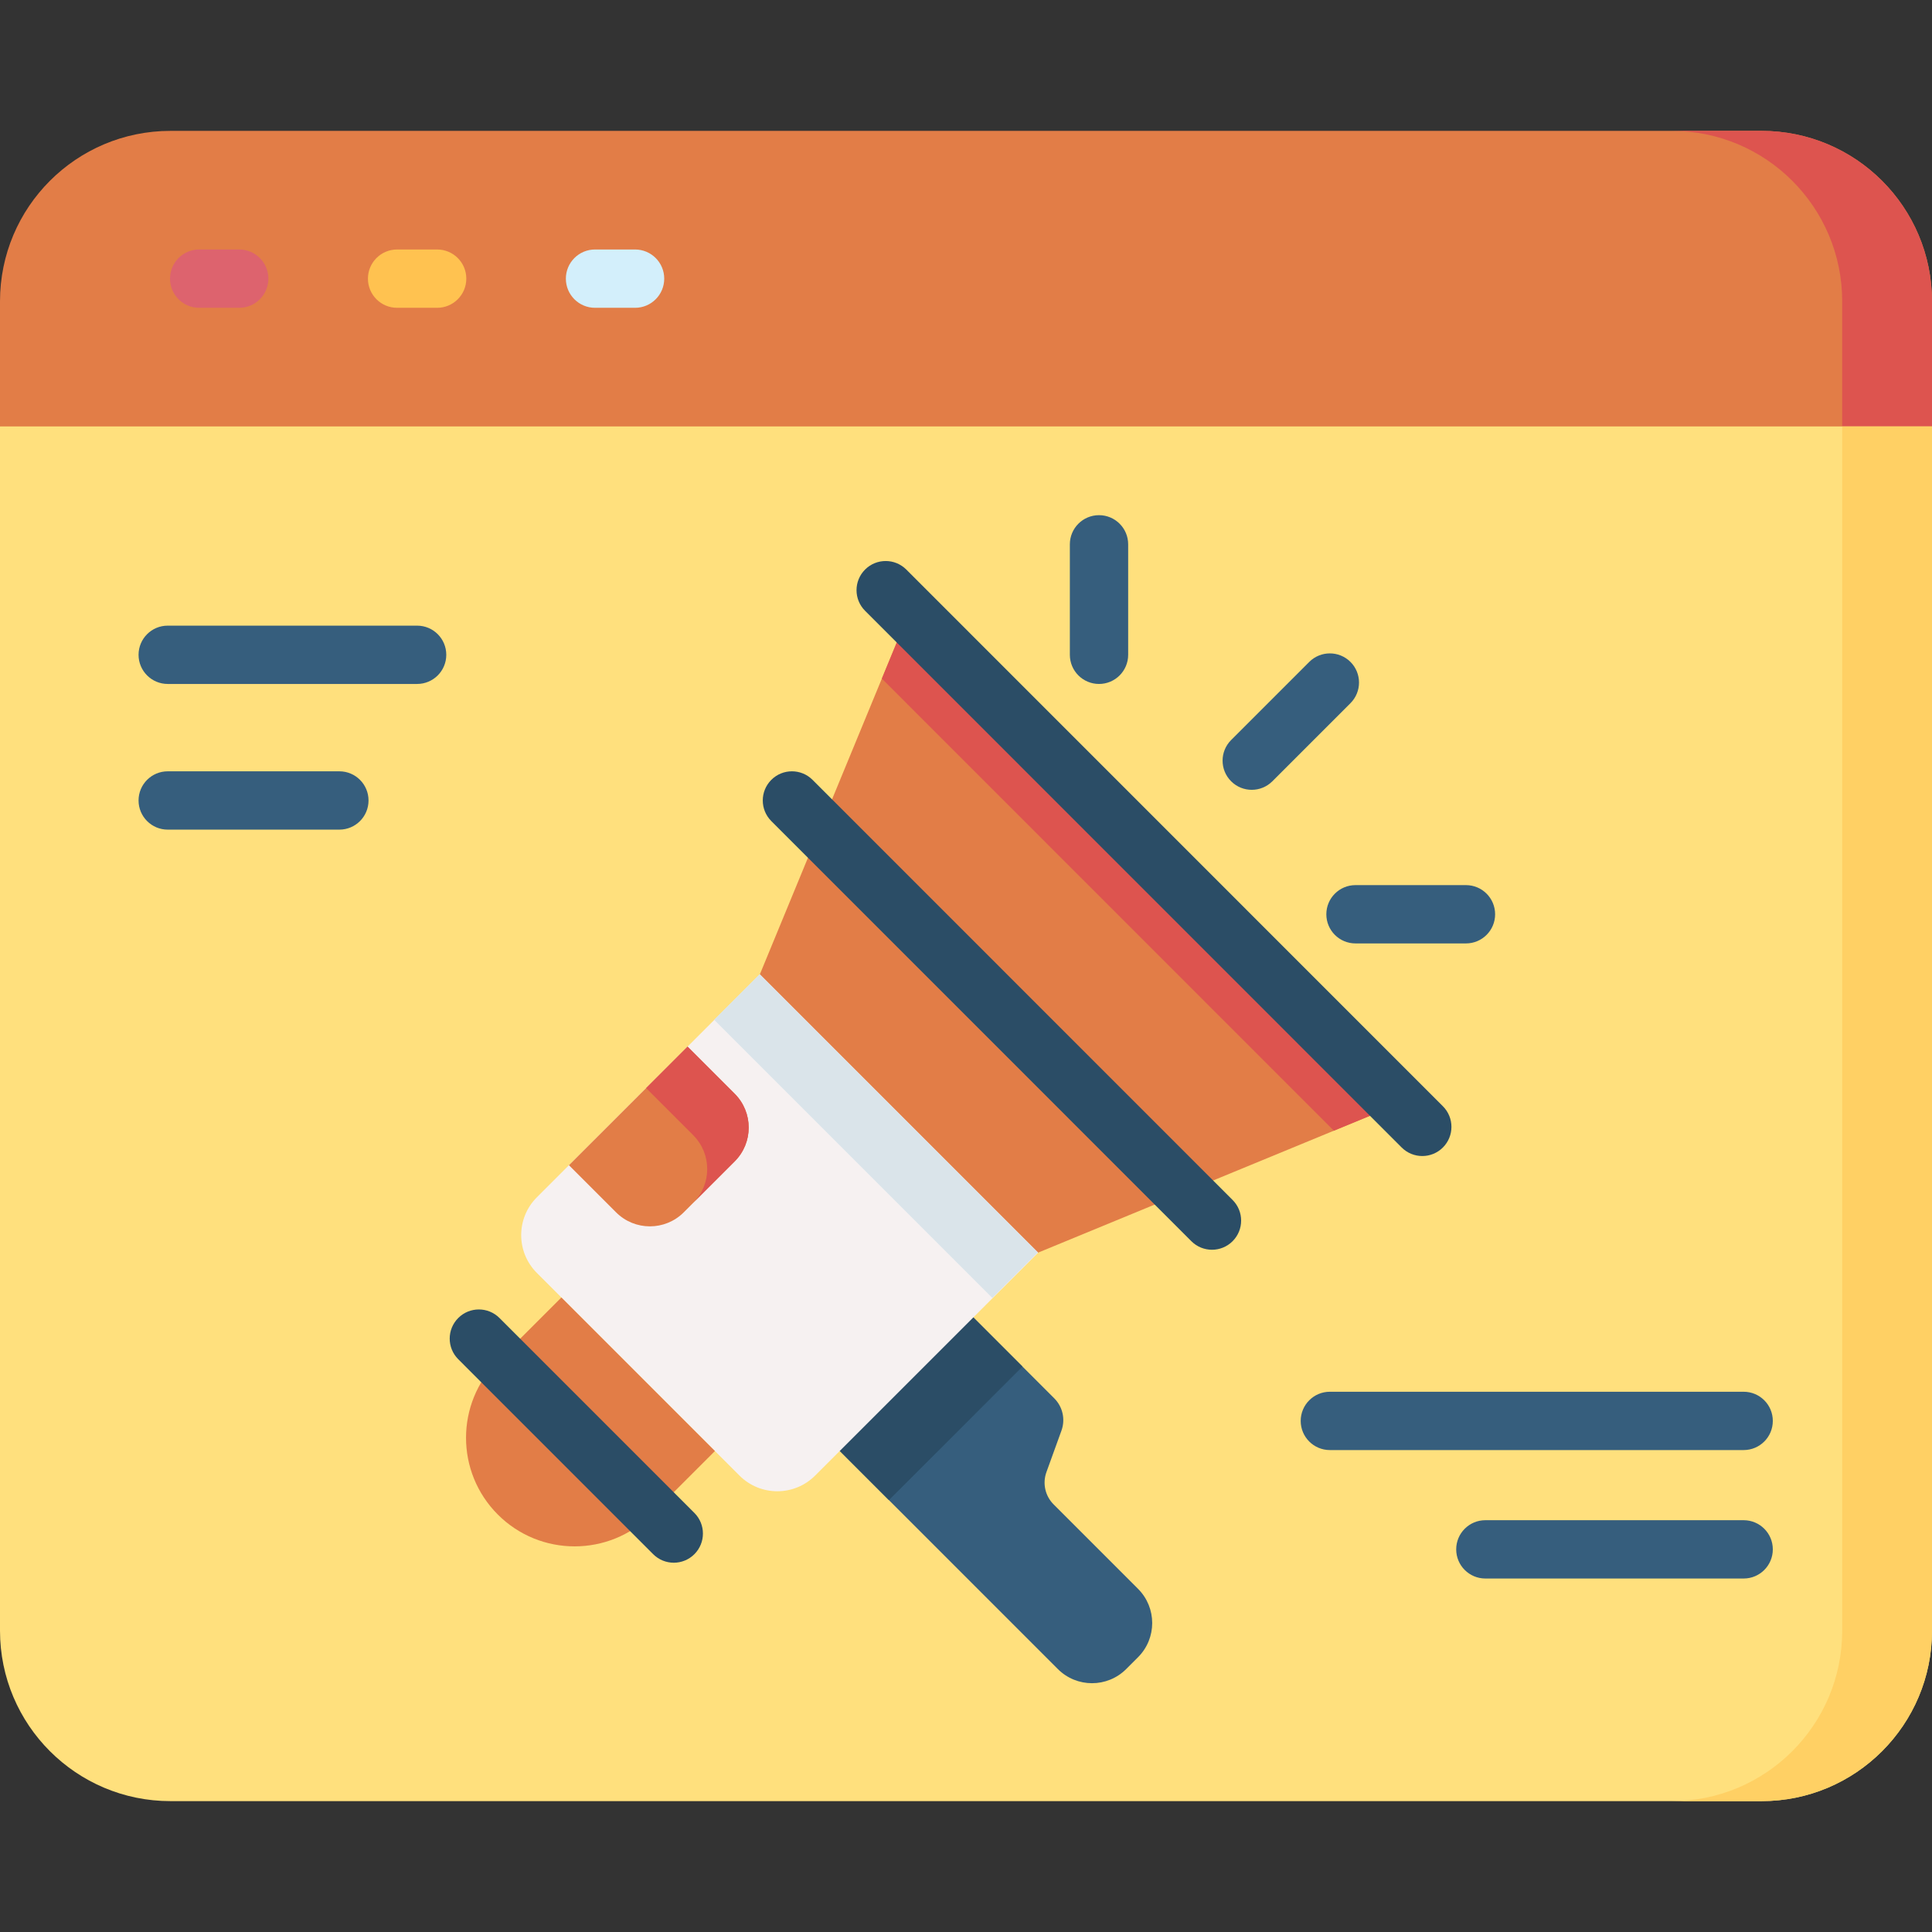 <svg id="Capa_1" enable-background="new 0 0 512 512" height="512" viewBox="0 0 512 512" width="512" xmlns="http://www.w3.org/2000/svg"><rect x="0" y="0" width="512" height="512" fill="#333333" stroke="none"/><g><path d="m466.828 34.683h-421.656c-24.948 0-45.172 20.224-45.172 45.172v33.15l22.495 30.905h466.081l23.424-30.905v-33.15c0-24.948-20.224-45.172-45.172-45.172z" fill="#e27d47"/><path d="m466.828 34.683h-23.797c24.947 0 45.172 20.224 45.172 45.172v53.754l23.797-20.604v-33.15c0-24.948-20.224-45.172-45.172-45.172z" fill="#dd544f"/><path d="m466.828 477.317h-421.656c-24.948 0-45.172-20.224-45.172-45.172v-319.14h512v319.14c0 24.948-20.224 45.172-45.172 45.172z" fill="#ffe07d"/><path d="m488.203 113.005v319.14c0 24.947-20.224 45.172-45.172 45.172h23.797c24.948 0 45.172-20.224 45.172-45.172v-319.14z" fill="#ffd064"/><g><g><path d="m63.397 81.571h-10.615c-4.268 0-7.726-3.459-7.726-7.726s3.459-7.726 7.726-7.726h10.615c4.268 0 7.726 3.459 7.726 7.726s-3.458 7.726-7.726 7.726z" fill="#dd636e"/></g><g><path d="m115.85 81.571h-10.616c-4.268 0-7.726-3.459-7.726-7.726s3.459-7.726 7.726-7.726h10.616c4.268 0 7.726 3.459 7.726 7.726s-3.459 7.726-7.726 7.726z" fill="#ffc250"/></g><g><path d="m168.302 81.571h-10.616c-4.268 0-7.726-3.459-7.726-7.726s3.459-7.726 7.726-7.726h10.616c4.268 0 7.726 3.459 7.726 7.726s-3.458 7.726-7.726 7.726z" fill="#d3effb"/></g></g><path d="m250.51 341.691-14.14 14.137-21.257 21.253 32.551 32.556 32.671 32.677c5.003 5.004 13.114 5.004 18.118.002l3.138-3.137c5.004-5.003 5.004-13.114.002-18.118l-22.377-22.381c-2.239-2.24-2.981-5.572-1.903-8.55l3.983-11.004c1.078-2.978.336-6.31-1.903-8.55z" fill="#365e7d"/><path d="m215.113 377.082 20.463 20.466 35.396-35.39-20.462-20.467-14.14 14.138z" fill="#2b4d66"/><path d="m275.11 331.96 95.687-39.45-129.958-129.982-39.468 95.68-4.992 21.485 52.685 52.695z" fill="#e27d47"/><path d="m275.11 331.96-59.099 59.088c-5.535 5.534-14.507 5.533-20.041-.002l-53.699-53.709c-5.534-5.535-5.533-14.508.002-20.041l59.099-59.088z" fill="#f6f1f1"/><path d="m223.667 248.974h17.073v104.292h-17.073z" fill="#dae4ea" transform="matrix(.707 -.707 .707 .707 -144.909 252.355)"/><path d="m233.699 179.836 119.789 119.81 17.309-7.136-129.958-129.982z" fill="#dd544f"/><path d="m172.622 401.378 16.842-16.839-40.688-40.695-16.842 16.839c-11.238 11.236-11.239 29.454-.004 40.691 11.236 11.238 29.455 11.24 40.692.004z" fill="#e27d47"/><g><path d="m178.557 414.136c-1.978 0-3.955-.755-5.464-2.264l-51.653-51.662c-3.017-3.017-3.017-7.909.001-10.927 3.017-3.017 7.909-3.016 10.927.001l51.653 51.662c3.017 3.017 3.017 7.909-.001 10.927-1.508 1.509-3.486 2.263-5.463 2.263z" fill="#2b4d66"/></g><g><path d="m376.92 306.36c-1.978 0-3.955-.755-5.464-2.264l-142.204-142.23c-3.017-3.017-3.017-7.909.001-10.927 3.017-3.016 7.909-3.017 10.927.001l142.204 142.23c3.017 3.017 3.017 7.909-.001 10.927-1.508 1.509-3.486 2.263-5.463 2.263z" fill="#2b4d66"/></g><g><path d="m321.187 331.196c-1.978 0-3.955-.755-5.464-2.264l-111.317-111.336c-3.017-3.017-3.017-7.909.001-10.927 3.017-3.017 7.909-3.016 10.927.001l111.317 111.337c3.017 3.017 3.017 7.909-.001 10.927-1.509 1.508-3.486 2.262-5.463 2.262z" fill="#2b4d66"/></g><path d="m194.7 307.784-13.501 13.499c-4.953 4.952-12.983 4.951-17.935-.002l-12.486-12.489 31.438-31.433 12.486 12.489c4.952 4.954 4.951 12.984-.002 17.936z" fill="#e27d47"/><path d="m171.222 288.352 12.486 12.489c4.952 4.953 4.951 12.983-.002 17.935l10.994-10.992c4.953-4.952 4.954-12.982.002-17.935l-12.486-12.489z" fill="#dd544f"/><g><path d="m331.725 209.31c-1.977 0-3.955-.755-5.464-2.263-3.017-3.018-3.017-7.909 0-10.928l20.701-20.701c3.018-3.016 7.909-3.016 10.928 0 3.017 3.018 3.017 7.909 0 10.928l-20.701 20.701c-1.509 1.508-3.487 2.263-5.464 2.263z" fill="#365e7d"/></g><g><path d="m291.249 181.255c-4.268 0-7.726-3.459-7.726-7.726v-29.276c0-4.268 3.459-7.726 7.726-7.726s7.726 3.459 7.726 7.726v29.276c0 4.267-3.458 7.726-7.726 7.726z" fill="#365e7d"/></g><g><path d="m388.495 250.018h-29.276c-4.268 0-7.726-3.459-7.726-7.726s3.459-7.726 7.726-7.726h29.276c4.268 0 7.726 3.459 7.726 7.726s-3.459 7.726-7.726 7.726z" fill="#365e7d"/></g><g><path d="m110.542 181.255h-66.096c-4.268 0-7.726-3.459-7.726-7.726s3.459-7.726 7.726-7.726h66.096c4.268 0 7.726 3.459 7.726 7.726s-3.459 7.726-7.726 7.726z" fill="#365e7d"/></g><g><path d="m89.938 219.859h-45.492c-4.268 0-7.726-3.459-7.726-7.726s3.459-7.726 7.726-7.726h45.492c4.268 0 7.726 3.459 7.726 7.726s-3.458 7.726-7.726 7.726z" fill="#365e7d"/></g><g><path d="m462.087 384.282h-109.661c-4.268 0-7.726-3.459-7.726-7.726s3.459-7.726 7.726-7.726h109.661c4.268 0 7.726 3.459 7.726 7.726s-3.458 7.726-7.726 7.726z" fill="#365e7d"/></g><g><path d="m462.087 418.323h-68.454c-4.268 0-7.726-3.459-7.726-7.726s3.459-7.726 7.726-7.726h68.454c4.268 0 7.726 3.459 7.726 7.726s-3.458 7.726-7.726 7.726z" fill="#365e7d"/></g></g></svg>